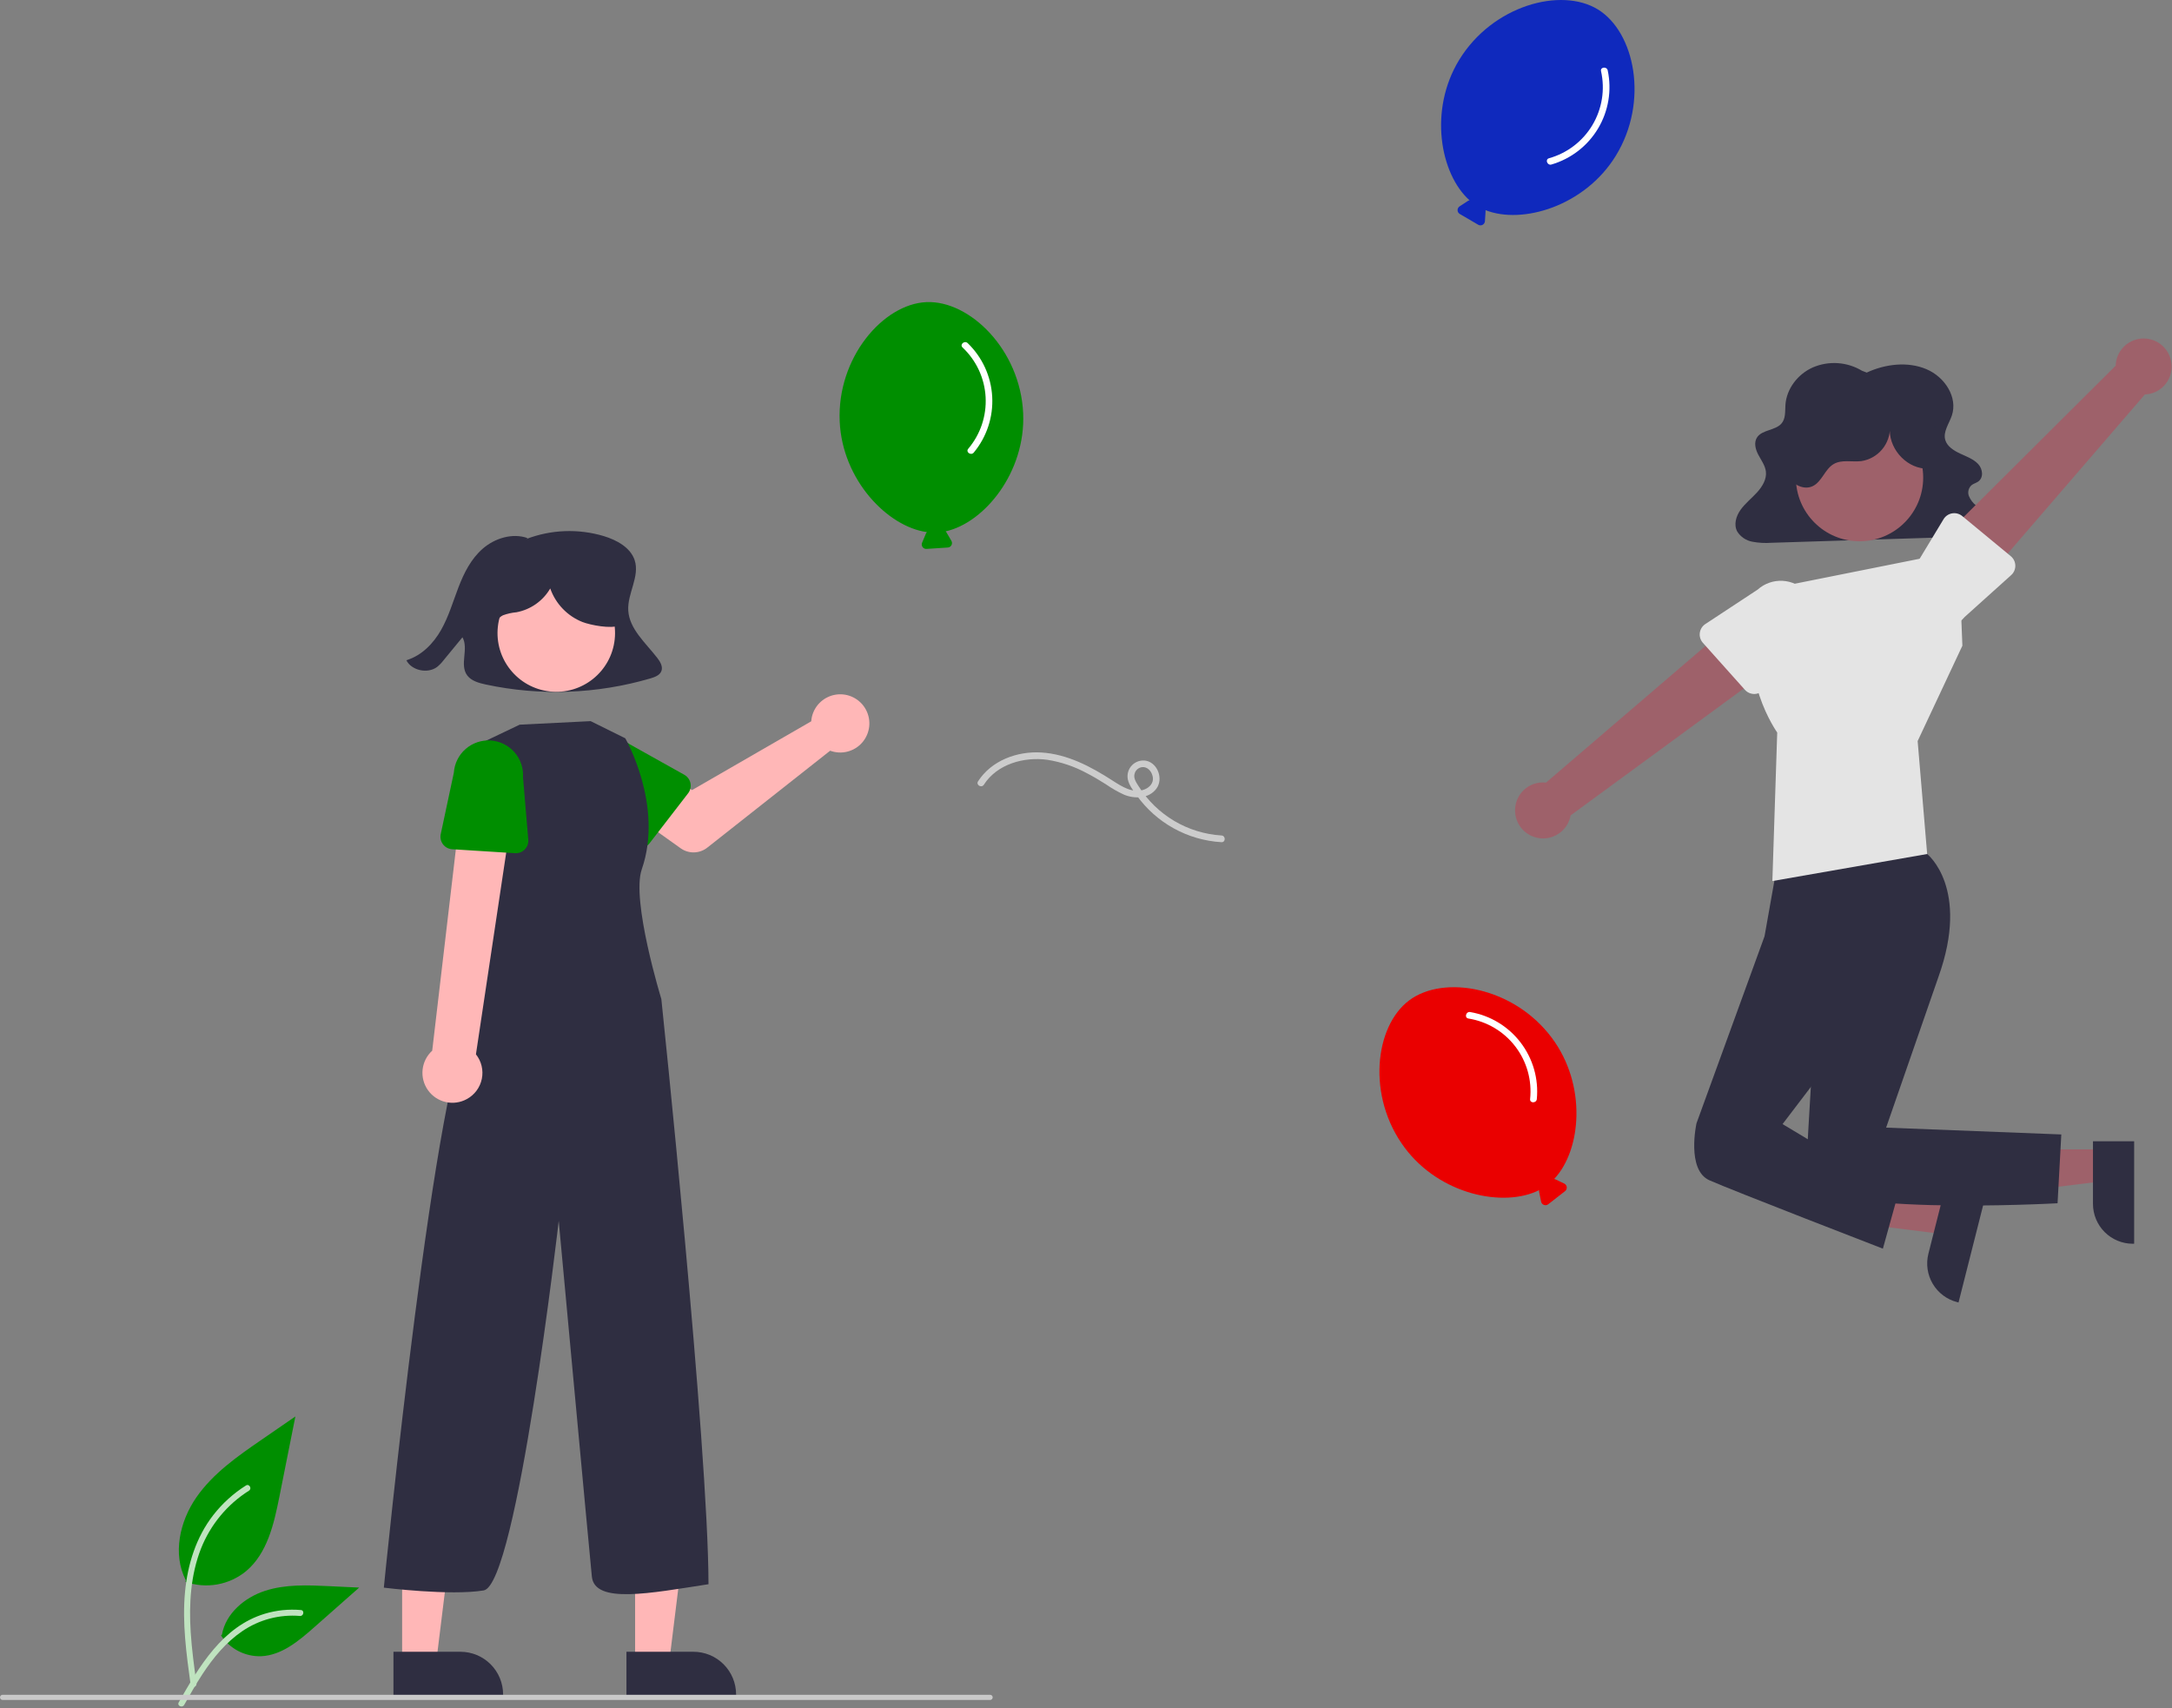 <svg width="838" height="659" viewBox="0 0 838 659" fill="none" xmlns="http://www.w3.org/2000/svg">
<rect x="0" y="0" width="838" height="659" fill="#808080" stroke="none"/>
<g clip-path="url(#clip0_3410_1757)">
<path d="M253.615 253.877C249.131 248.067 242.795 242.692 242.393 235.522C242.025 228.947 246.928 222.419 244.861 216.128C243.271 211.291 238.025 208.373 232.9 206.827C223.087 203.911 212.586 204.315 203.027 207.978L203.546 207.612C197.711 205.533 190.892 207.679 186.301 211.653C181.71 215.627 178.982 221.135 176.866 226.655C174.748 232.174 173.108 237.896 170.167 243.071C167.225 248.246 162.721 252.952 156.779 254.741C158.769 258.709 164.987 260.07 168.634 257.336C169.566 256.579 170.403 255.713 171.129 254.757C173.561 251.799 175.994 248.841 178.426 245.883C180.929 250.335 177.19 256.479 180.267 260.6C181.853 262.725 184.75 263.532 187.441 264.111C208.473 268.599 230.291 267.79 250.933 261.756C252.592 261.267 254.422 260.594 255.11 259.092C255.905 257.359 254.794 255.404 253.615 253.877Z" fill="#2F2E41"/>
<path d="M313.251 276.549C313.119 277.127 313.034 277.713 312.994 278.304L267.025 304.824L255.851 298.392L243.939 313.986L262.613 327.295C264.122 328.371 265.939 328.928 267.791 328.882C269.643 328.837 271.43 328.193 272.885 327.045L320.287 289.649C322.427 290.441 324.756 290.563 326.966 289.998C329.177 289.434 331.163 288.21 332.66 286.489C334.158 284.768 335.096 282.632 335.35 280.366C335.604 278.099 335.162 275.808 334.083 273.799C333.003 271.789 331.338 270.156 329.307 269.116C327.277 268.076 324.978 267.679 322.716 267.978C320.455 268.276 318.338 269.256 316.647 270.788C314.956 272.319 313.771 274.328 313.251 276.549Z" fill="#FFB7B7"/>
<path d="M265.486 306.08L250.629 325.336C250.206 325.884 249.67 326.334 249.058 326.656C248.445 326.978 247.771 327.165 247.08 327.202C246.389 327.24 245.698 327.129 245.054 326.875C244.41 326.622 243.828 326.233 243.348 325.735L226.529 308.269C223.737 306.09 221.924 302.894 221.486 299.38C221.048 295.866 222.021 292.322 224.192 289.525C226.364 286.728 229.555 284.906 233.068 284.459C236.581 284.012 240.127 284.976 242.93 287.14L264.025 298.936C264.629 299.274 265.153 299.738 265.561 300.297C265.97 300.855 266.253 301.496 266.392 302.173C266.53 302.851 266.521 303.551 266.365 304.225C266.209 304.9 265.909 305.532 265.486 306.08Z" fill="#008E00"/>
<path d="M245.04 641.589L258.159 641.588L264.4 590.984L245.037 590.985L245.04 641.589Z" fill="#FFB7B7"/>
<path d="M241.693 637.306L267.53 637.305H267.531C271.898 637.305 276.086 639.04 279.174 642.127C282.262 645.215 283.997 649.403 283.997 653.77V654.305L241.694 654.306L241.693 637.306Z" fill="#2F2E41"/>
<path d="M155.149 641.589L168.269 641.588L174.51 590.984L155.147 590.985L155.149 641.589Z" fill="#FFB7B7"/>
<path d="M151.803 637.306L177.64 637.305H177.641C182.008 637.305 186.195 639.04 189.283 642.127C192.371 645.215 194.106 649.403 194.106 653.77V654.305L151.803 654.306L151.803 637.306Z" fill="#2F2E41"/>
<path d="M237.162 246.723C238.528 234.276 229.545 223.077 217.098 221.711C204.65 220.345 193.452 229.328 192.085 241.775C190.719 254.223 199.702 265.421 212.15 266.787C224.597 268.154 235.795 259.171 237.162 246.723Z" fill="#FFB7B7"/>
<path d="M227.889 278.239L241.247 284.857C241.247 284.857 256.171 310.793 247.61 335.406C243.454 347.356 255.158 385.448 255.158 385.448C255.158 385.448 273.293 557.991 273.35 611.244C250.821 614.708 229.418 618.988 228.348 608.287C227.278 597.586 215.564 471.058 215.564 471.058C215.564 471.058 199.455 611.498 186.613 613.638C173.772 615.778 148.089 612.568 148.089 612.568C148.089 612.568 168.478 406.851 182.39 394.009L184.53 383.308L184.473 287.25L200.501 279.602L227.889 278.239Z" fill="#2F2E41"/>
<path d="M180.105 424.065C181.583 423.265 182.868 422.151 183.869 420.801C184.87 419.451 185.563 417.898 185.898 416.251C186.234 414.604 186.205 412.904 185.812 411.27C185.42 409.636 184.674 408.108 183.627 406.793L199.162 303.246L178.866 302.271L166.756 405.39C164.664 407.295 163.344 409.902 163.045 412.715C162.746 415.529 163.49 418.355 165.136 420.657C166.781 422.959 169.214 424.577 171.973 425.205C174.732 425.834 177.625 425.428 180.105 424.065Z" fill="#FFB7B7"/>
<path d="M198.721 329.191L174.448 327.658C173.757 327.615 173.084 327.423 172.474 327.096C171.864 326.769 171.332 326.314 170.914 325.762C170.496 325.211 170.202 324.576 170.051 323.901C169.9 323.225 169.897 322.525 170.041 321.848L175.099 298.134C175.342 294.602 176.975 291.309 179.642 288.98C182.308 286.65 185.79 285.472 189.323 285.706C192.856 285.939 196.153 287.564 198.49 290.225C200.826 292.885 202.013 296.364 201.788 299.898L203.823 323.981C203.881 324.671 203.789 325.365 203.555 326.016C203.321 326.667 202.949 327.26 202.464 327.754C201.98 328.249 201.395 328.633 200.749 328.881C200.103 329.129 199.411 329.235 198.721 329.191Z" fill="#008E00"/>
<path d="M238.387 229.51C237.503 225.502 234.633 222.181 231.327 219.749C225.877 215.74 219.194 213.77 212.441 214.18C205.688 214.591 199.292 217.357 194.368 221.997C191.617 224.427 189.634 227.606 188.66 231.146C188.196 232.915 188.171 234.77 188.588 236.551C189.005 238.332 189.851 239.984 191.052 241.363L191.505 241.647C191.094 239.905 192.448 238.164 194.064 237.395C195.746 236.778 197.501 236.385 199.285 236.225C201.984 235.715 204.542 234.631 206.786 233.048C209.031 231.464 210.909 229.417 212.294 227.045C213.32 229.964 214.96 232.63 217.103 234.863C219.245 237.096 221.841 238.844 224.715 239.99C227.712 241.162 235.943 242.773 238.796 241.285C242.435 239.388 239.27 233.518 238.387 229.51Z" fill="#2F2E41"/>
<path d="M71.555 610.33C75.478 611.709 79.69 612.054 83.785 611.333C87.881 610.612 91.721 608.848 94.937 606.211C103.127 599.337 105.695 588.015 107.784 577.529L113.964 546.513L101.026 555.421C91.721 561.827 82.208 568.44 75.766 577.719C69.324 586.998 66.514 599.666 71.688 609.707" fill="#008E00"/>
<path d="M73.552 650.04C71.923 638.177 70.248 626.16 71.393 614.169C72.408 603.519 75.657 593.12 82.271 584.589C85.782 580.071 90.055 576.199 94.896 573.149C96.158 572.353 97.32 574.353 96.063 575.146C87.686 580.44 81.207 588.258 77.559 597.472C73.53 607.718 72.883 618.887 73.577 629.772C73.997 636.354 74.888 642.893 75.783 649.424C75.854 649.72 75.81 650.031 75.66 650.295C75.51 650.559 75.265 650.756 74.975 650.847C74.679 650.927 74.364 650.886 74.098 650.735C73.832 650.584 73.636 650.334 73.553 650.039L73.552 650.04Z" fill="#BFE3BF"/>
<path d="M85.272 631.004C86.955 633.562 89.267 635.643 91.988 637.048C94.708 638.452 97.744 639.132 100.804 639.023C108.668 638.649 115.222 633.163 121.121 627.952L138.573 612.544L127.023 611.991C118.717 611.593 110.196 611.22 102.285 613.784C94.374 616.348 87.077 622.51 85.631 630.7" fill="#008E00"/>
<path d="M68.949 656.86C76.789 642.989 85.881 627.572 102.13 622.645C106.647 621.279 111.384 620.79 116.085 621.204C117.567 621.332 117.197 623.615 115.718 623.488C107.838 622.834 99.973 624.915 93.447 629.38C87.167 633.655 82.277 639.598 78.139 645.899C75.604 649.76 73.333 653.784 71.062 657.802C70.337 659.087 68.215 658.159 68.949 656.86Z" fill="#BFE3BF"/>
<path d="M598.711 400.413C583.999 380.726 557.074 375.974 543.695 385.972C530.315 395.97 527.242 423.138 541.953 442.825C555.57 461.048 580.241 466.018 593.829 459.191C593.785 459.404 593.783 459.623 593.821 459.838L594.587 463.625C594.646 463.914 594.777 464.183 594.969 464.407C595.16 464.63 595.406 464.801 595.682 464.903C595.959 465.006 596.256 465.035 596.547 464.99C596.838 464.945 597.113 464.826 597.345 464.644L603.833 459.576C604.065 459.395 604.247 459.157 604.361 458.886C604.476 458.614 604.519 458.318 604.487 458.025C604.454 457.732 604.348 457.453 604.177 457.213C604.006 456.972 603.777 456.78 603.511 456.653L600.021 454.994C599.899 454.939 599.77 454.898 599.637 454.873C610.112 443.8 612.357 418.675 598.711 400.413Z" fill="#EA0000"/>
<path d="M566.531 392.98C573.728 394.123 580.21 397.985 584.641 403.77C589.072 409.554 591.114 416.819 590.343 424.064C590.185 425.724 592.779 425.713 592.936 424.064C593.677 416.255 591.439 408.453 586.67 402.225C581.901 395.996 574.953 391.801 567.22 390.48C565.589 390.203 564.887 392.7 566.531 392.98Z" fill="white"/>
<path d="M623.407 60.105C636.269 39.163 630.739 12.386 616.507 3.646C602.274 -5.095 575.892 2.083 563.03 23.025C551.125 42.41 555.619 67.172 566.982 77.278C566.768 77.316 566.563 77.394 566.378 77.51L563.141 79.62C562.895 79.781 562.693 80.002 562.556 80.263C562.419 80.524 562.35 80.815 562.358 81.11C562.365 81.404 562.447 81.692 562.597 81.946C562.746 82.2 562.958 82.411 563.213 82.559L570.319 86.716C570.573 86.865 570.861 86.946 571.156 86.953C571.45 86.959 571.741 86.889 572.001 86.751C572.262 86.613 572.482 86.411 572.642 86.164C572.802 85.916 572.896 85.632 572.916 85.338L573.169 81.482C573.175 81.348 573.165 81.213 573.14 81.081C587.298 86.725 611.476 79.532 623.407 60.105Z" fill="#0F29BD"/>
<path d="M617.712 27.456C619.307 34.566 618.112 42.017 614.374 48.271C610.635 54.525 604.638 59.105 597.62 61.065C596.019 61.531 596.987 63.937 598.577 63.474C606.109 61.279 612.532 56.318 616.559 49.585C620.585 42.853 621.918 34.847 620.289 27.173C619.944 25.554 617.364 25.825 617.712 27.456Z" fill="white"/>
<path d="M394.756 159.471C393.681 134.918 374.102 115.834 357.416 116.565C340.729 117.295 322.895 138.019 323.97 162.572C324.966 185.299 342.558 203.295 357.632 205.302C357.476 205.454 357.35 205.634 357.261 205.832L355.762 209.394C355.648 209.665 355.605 209.962 355.637 210.254C355.67 210.547 355.776 210.827 355.947 211.067C356.118 211.307 356.348 211.499 356.614 211.625C356.88 211.752 357.174 211.808 357.468 211.789L365.683 211.252C365.977 211.233 366.261 211.139 366.508 210.979C366.756 210.819 366.958 210.599 367.096 210.339C367.234 210.078 367.304 209.787 367.298 209.493C367.292 209.198 367.211 208.91 367.062 208.656L365.112 205.319C365.042 205.205 364.958 205.099 364.863 205.004C379.753 201.748 395.754 182.247 394.756 159.471Z" fill="#008E00"/>
<path d="M371.373 134.064C376.677 139.06 379.86 145.901 380.266 153.176C380.672 160.452 378.269 167.605 373.553 173.16C372.488 174.443 374.638 175.894 375.696 174.619C380.706 168.582 383.248 160.875 382.812 153.042C382.377 145.209 378.997 137.83 373.349 132.386C372.157 131.238 370.171 132.907 371.373 134.064Z" fill="white"/>
<path d="M471.267 322.353C464.835 321.948 458.59 320.024 453.045 316.74C447.5 313.455 442.813 308.903 439.367 303.457C438.401 301.914 437.14 300.217 437.809 298.317C438.042 297.588 438.515 296.96 439.151 296.535C439.787 296.11 440.548 295.914 441.311 295.978C443.282 296.218 444.554 298.146 444.797 299.993C445.072 302.089 443.594 303.735 441.768 304.513C437.307 306.416 432.806 303.476 429.173 301.129C420.893 295.781 411.786 290.944 401.753 290.335C392.47 289.771 382.516 293.411 377.353 301.461C376.45 302.869 378.692 304.17 379.591 302.769C384.712 294.786 395.063 291.918 404.064 293.152C409.428 293.999 414.607 295.757 419.377 298.351C421.851 299.635 424.251 301.058 426.601 302.554C428.838 304.115 431.21 305.475 433.687 306.616C437.818 308.313 443.288 308.181 446.174 304.273C448.866 300.628 446.786 294.559 442.282 293.534C441.295 293.339 440.274 293.393 439.312 293.689C438.35 293.986 437.476 294.517 436.77 295.235C436.063 295.952 435.546 296.834 435.264 297.8C434.982 298.767 434.944 299.788 435.154 300.773C435.604 302.92 437.22 305.02 438.471 306.775C442.231 312.064 447.129 316.442 452.805 319.586C458.48 322.731 464.789 324.562 471.267 324.945C472.934 325.028 472.93 322.435 471.267 322.353Z" fill="#CCCCCC"/>
<path d="M720.216 143.756C727.313 140.454 736.027 139.372 743.248 142.44C750.47 145.508 755.393 153.371 753.058 160.331C751.999 163.486 749.588 166.589 750.527 169.776C751.25 172.228 753.773 173.848 756.25 174.999C758.727 176.151 761.437 177.119 763.228 179.061C765.02 181.003 765.393 184.346 763.155 185.852C762.418 186.348 761.496 186.584 760.782 187.107C760.172 187.602 759.733 188.275 759.524 189.031C759.315 189.788 759.348 190.591 759.617 191.329C760.213 192.813 761.198 194.108 762.468 195.079C765.009 197.27 768.366 199.778 767.577 202.888C767.285 203.719 766.796 204.468 766.152 205.07C765.509 205.672 764.729 206.11 763.88 206.346C762.117 206.855 760.288 207.096 758.453 207.062L683.487 209.424C681.013 209.61 678.524 209.471 676.086 209.01C674.9 208.794 673.772 208.336 672.772 207.664C671.772 206.992 670.921 206.121 670.273 205.105C668.837 202.448 669.78 199.175 671.552 196.694C673.325 194.212 675.834 192.255 677.908 189.977C679.981 187.698 681.677 184.854 681.312 181.909C681.019 179.552 679.465 177.514 678.348 175.372C677.232 173.231 676.584 170.554 678.03 168.584C680.066 165.807 684.957 166.058 687.273 163.471C689.02 161.518 688.683 158.707 688.856 156.189C689.274 150.133 693.468 144.413 699.437 141.757C702.472 140.454 705.774 139.891 709.069 140.116C712.365 140.34 715.559 141.345 718.39 143.048L720.216 143.756Z" fill="#2F2E41"/>
<path d="M811.513 443.477V455.737L764.225 461.57L764.226 443.475L811.513 443.477Z" fill="#9E616A"/>
<path d="M823.397 440.351L823.396 479.882H822.896C818.815 479.881 814.902 478.26 812.016 475.375C809.131 472.489 807.51 468.576 807.51 464.495V464.494L807.511 440.35L823.397 440.351Z" fill="#2F2E41"/>
<path d="M753.056 464.332L750.046 476.216L702.773 470.262L707.216 452.722L753.056 464.332Z" fill="#9E616A"/>
<path d="M765.344 464.218L755.639 502.539L755.154 502.416C751.198 501.414 747.803 498.882 745.714 495.377C743.625 491.871 743.014 487.679 744.016 483.724L749.943 460.318L765.344 464.218Z" fill="#2F2E41"/>
<path d="M740.982 326.846L743.535 329.506C743.535 329.506 760.197 342.571 747.87 376.986L727.705 435.076L795.293 437.711L793.845 464.256C793.845 464.256 695.828 469.708 696.685 453.555C697.542 437.401 701.159 377.59 701.159 377.59L680.795 361.236L685.705 333.576L740.982 326.846Z" fill="#2F2E41"/>
<path d="M688.627 353.208L680.797 361.236L654.544 433.401C654.544 433.401 650.544 451.401 659.544 455.401C668.544 459.401 726.454 481.777 726.454 481.777L732.367 460.494L687.747 433.712L708.544 406.401L711.674 363.356L688.627 353.208Z" fill="#2F2E41"/>
<path d="M689.043 225.901L755.678 212.577L757.126 249.136L739.865 285.926L743.535 329.506L683.815 339.94L685.685 282.636C685.685 282.636 669.647 260.011 679.095 237.206L689.043 225.901Z" fill="#E4E4E4"/>
<path d="M837.629 139.175C837.963 140.71 837.957 142.299 837.61 143.831C837.263 145.363 836.585 146.8 835.623 148.041C834.661 149.282 833.438 150.298 832.041 151.015C830.644 151.733 829.107 152.135 827.537 152.195L763.638 226.292L748.781 208.262L816.264 141.096C816.339 138.453 817.382 135.93 819.193 134.004C821.005 132.078 823.46 130.883 826.094 130.646C828.727 130.409 831.356 131.147 833.482 132.719C835.608 134.291 837.084 136.588 837.629 139.175Z" fill="#9E616A"/>
<path d="M777.55 218.207C777.566 218.899 777.431 219.586 777.156 220.221C776.882 220.857 776.473 221.425 775.959 221.888L757.991 238.063C755.735 240.793 752.489 242.517 748.965 242.858C745.44 243.198 741.924 242.127 739.188 239.88C736.451 237.632 734.718 234.392 734.367 230.868C734.016 227.344 735.076 223.825 737.316 221.082L749.858 200.323C750.216 199.73 750.697 199.222 751.269 198.832C751.842 198.443 752.491 198.181 753.173 198.065C753.856 197.949 754.555 197.981 755.224 198.16C755.893 198.339 756.515 198.659 757.049 199.1L775.803 214.596C776.337 215.037 776.769 215.588 777.071 216.211C777.373 216.834 777.536 217.515 777.55 218.207Z" fill="#E4E4E4"/>
<path d="M584.559 313.309C584.459 311.742 584.704 310.172 585.277 308.709C585.849 307.247 586.735 305.928 587.873 304.845C589.01 303.762 590.372 302.942 591.86 302.442C593.349 301.942 594.93 301.775 596.49 301.952L670.785 238.281L682.767 258.336L605.97 314.616C605.499 317.218 604.09 319.556 602.01 321.189C599.93 322.821 597.323 323.634 594.684 323.473C592.045 323.312 589.556 322.188 587.69 320.315C585.824 318.442 584.71 315.949 584.559 313.309Z" fill="#9E616A"/>
<path d="M655.816 244.187C655.905 243.501 656.141 242.842 656.508 242.255C656.875 241.668 657.364 241.167 657.942 240.786L678.134 227.491C680.773 225.13 684.241 223.912 687.777 224.104C691.313 224.296 694.629 225.882 696.998 228.515C699.366 231.148 700.594 234.612 700.412 238.149C700.23 241.686 698.653 245.006 696.026 247.382L680.511 266.024C680.069 266.556 679.516 266.987 678.892 267.286C678.268 267.585 677.587 267.747 676.895 267.759C676.203 267.771 675.516 267.634 674.882 267.357C674.247 267.08 673.68 266.67 673.219 266.154L657.002 248.019C656.54 247.504 656.195 246.894 655.99 246.233C655.786 245.572 655.726 244.874 655.816 244.187Z" fill="#E4E4E4"/>
<path d="M717.444 208.843C731.009 208.843 742.005 197.847 742.005 184.282C742.005 170.717 731.009 159.721 717.444 159.721C703.879 159.721 692.883 170.717 692.883 184.282C692.883 197.847 703.879 208.843 717.444 208.843Z" fill="#9E616A"/>
<path d="M742.57 180.79C734.814 180.167 728.374 172.419 729.18 164.679C729.271 167.869 728.186 170.981 726.132 173.424C724.078 175.866 721.198 177.468 718.039 177.925C714.481 178.317 710.581 177.241 707.484 179.035C704.054 181.023 702.956 185.851 699.383 187.568C695.93 189.227 691.545 186.965 689.839 183.535C688.134 180.105 688.552 175.985 689.683 172.325C691.295 167.106 694.23 162.392 698.204 158.643C702.177 154.895 707.053 152.238 712.357 150.932C717.661 149.626 723.213 149.714 728.473 151.19C733.733 152.665 738.521 155.476 742.372 159.35C745.634 162.63 748.223 166.811 748.643 171.418C749.063 176.025 746.926 181.023 742.789 183.093L742.57 180.79Z" fill="#2F2E41"/>
<path d="M382 655.901H1C0.735 655.901 0.48 655.796 0.293 655.608C0.105 655.421 0 655.166 0 654.901C0 654.636 0.105 654.382 0.293 654.194C0.48 654.006 0.735 653.901 1 653.901H382C382.265 653.901 382.52 654.006 382.707 654.194C382.895 654.382 383 654.636 383 654.901C383 655.166 382.895 655.421 382.707 655.608C382.52 655.796 382.265 655.901 382 655.901Z" fill="#CACACA"/>
</g>
<defs>
<clipPath id="clip0_3410_1757">
<rect width="837.865" height="658.418" fill="white"/>
</clipPath>
</defs>
</svg>

